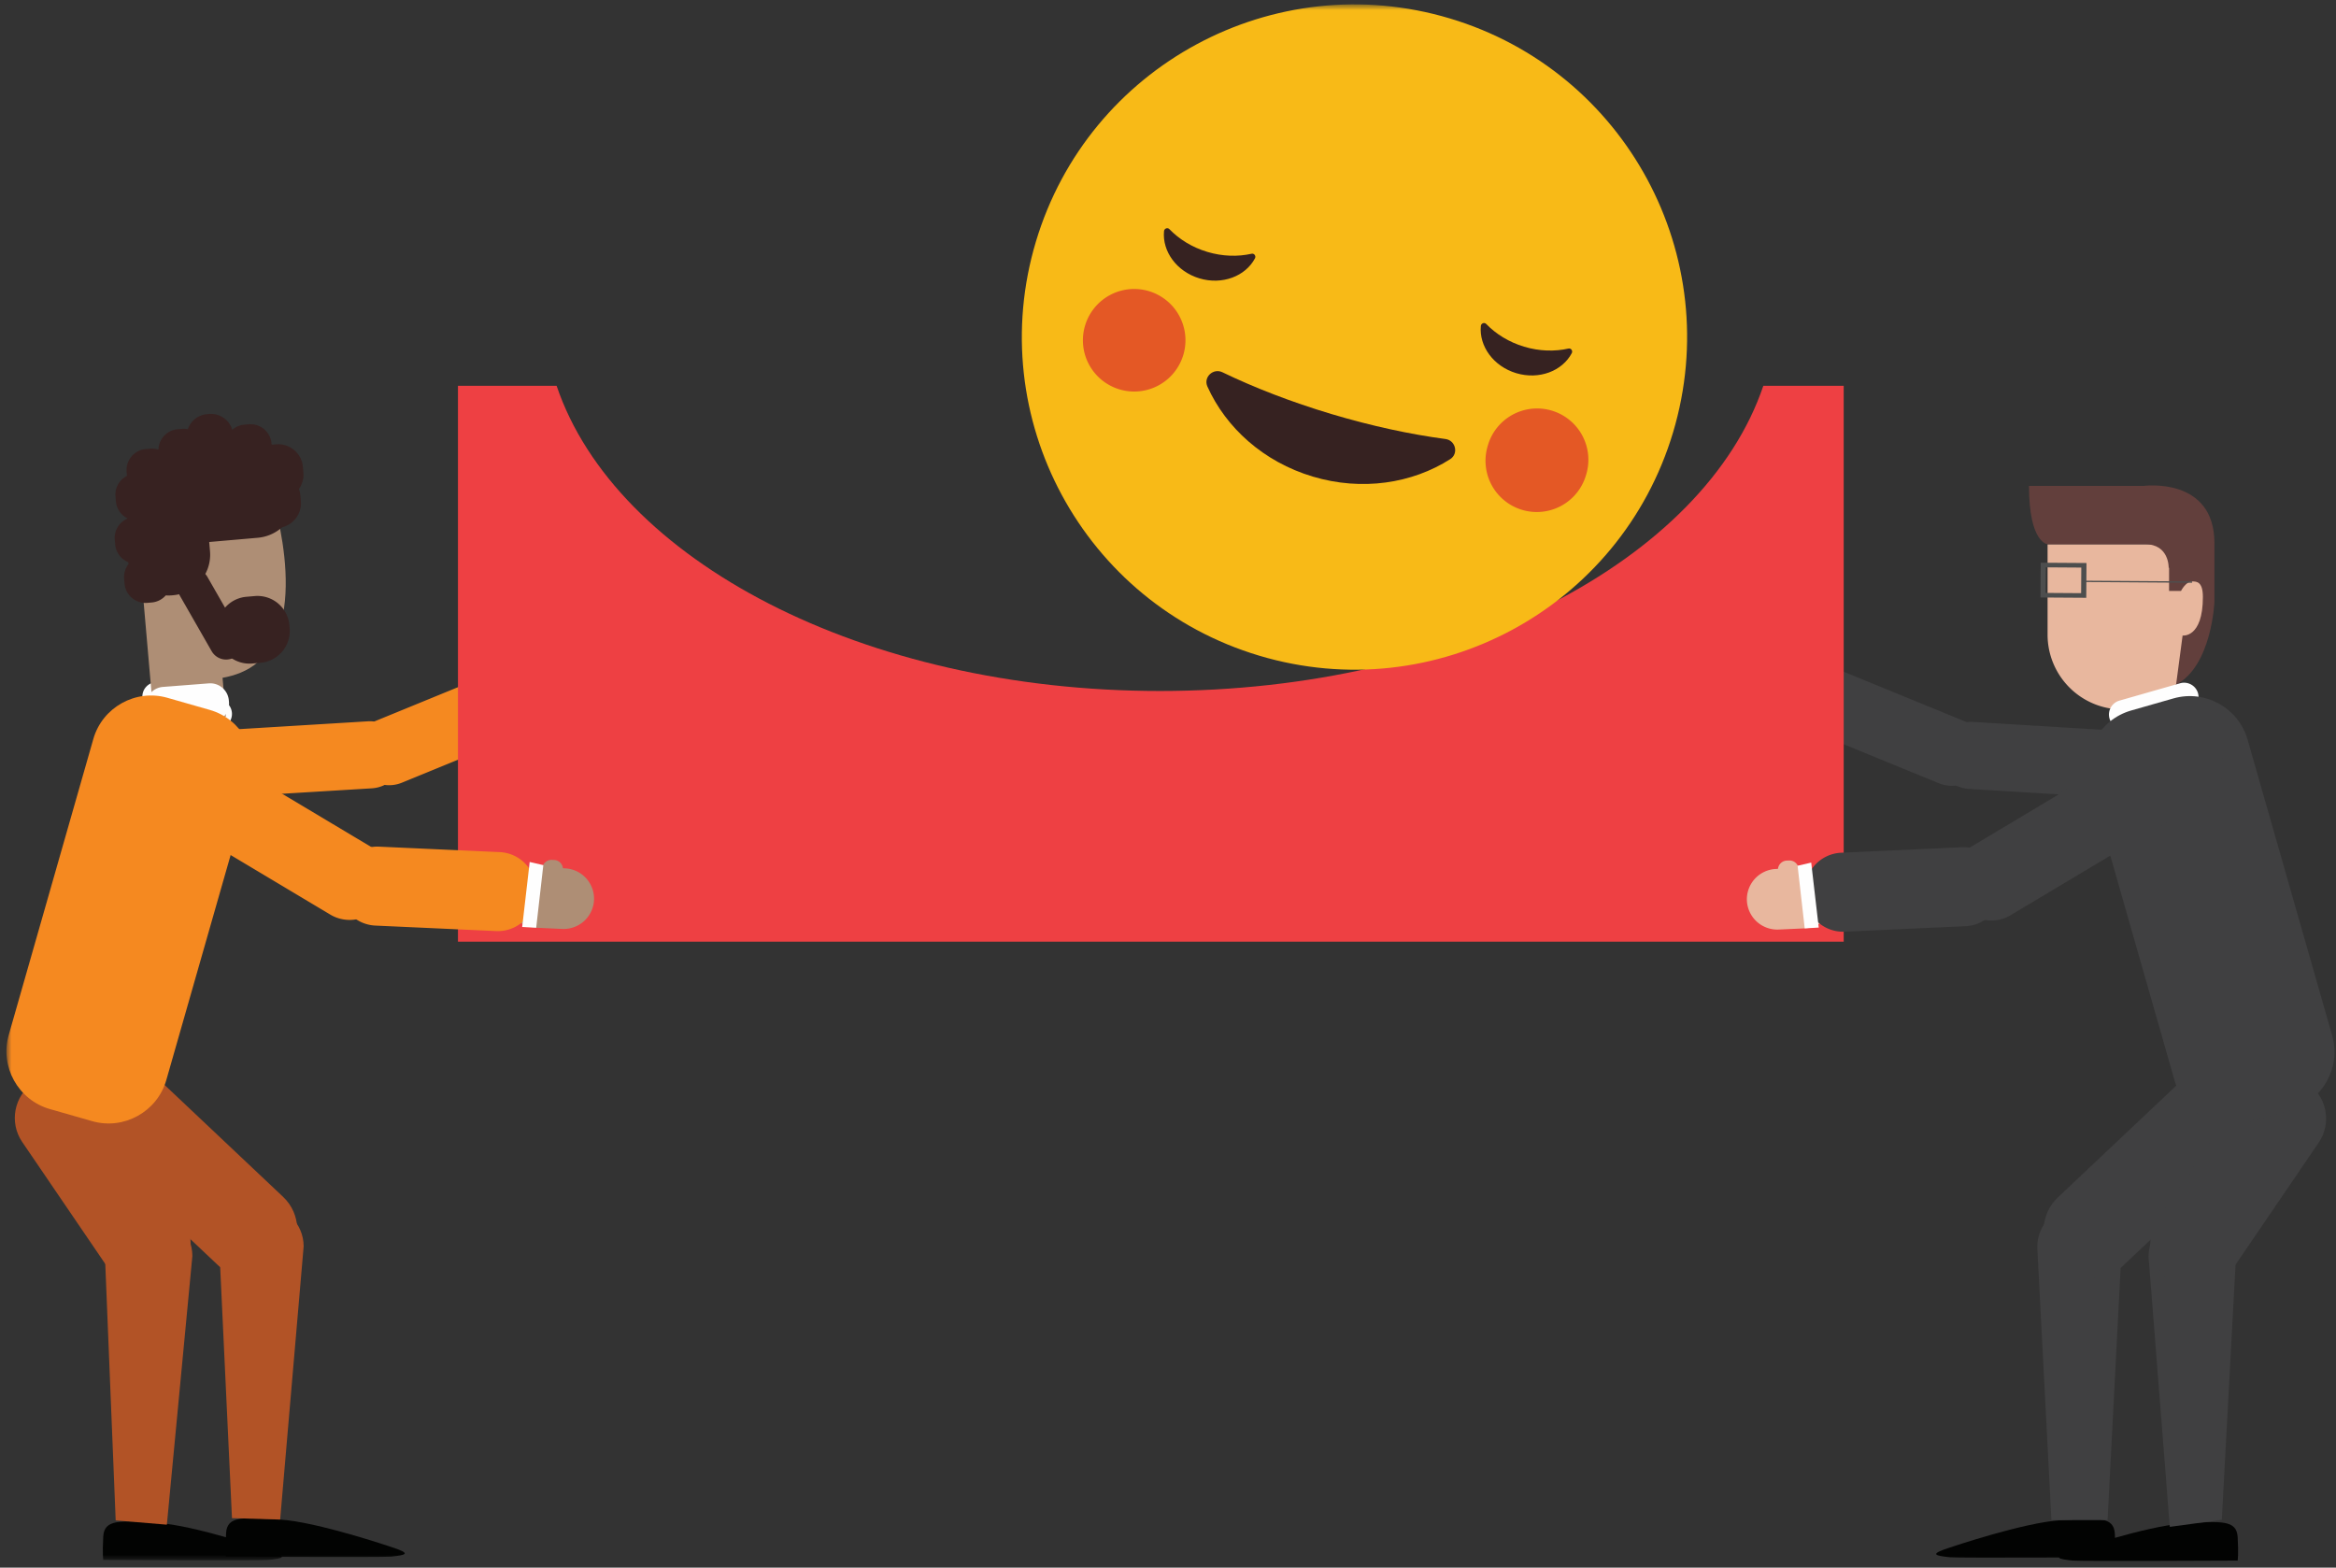 <svg xmlns="http://www.w3.org/2000/svg" xmlns:xlink="http://www.w3.org/1999/xlink" width="304" height="204" viewBox="0 0 304 204">
    <rect x="0" y="0" width="304" height="204" fill="#333333" stroke="none"/>
    <defs>
        <path id="a" d="M.836 203.3h302.968V.743H.836z"/>
    </defs>
    <g fill="none" fill-rule="evenodd" transform="translate(0 -.175)">
        <path fill="#E8B79E" d="M287.247 80.806c0 5.377-5.67 11.69-11.047 11.69a9.734 9.734 0 0 1-9.735-9.736V71.002h20.885l-.103 9.804z"/>
        <path fill="#623F3C" d="M288.179 70.864v7.612s-.328 8.354-4.989 10.788l.846-6.387s2.641.363 2.641-5.023c0-1.967-.784-2.019-1.398-2.019-.828 0-1.45 1.243-1.45 1.243h-1.553v-3.004l.005-.02-.057.02s.104-3.08-3.081-3.08h-12.678s-2.417-.13-2.417-7.587h14.914s9.217-1.243 9.217 7.457"/>
        <path fill="#FEFEFE" d="M18.599 90.3a1.886 1.886 0 0 1 2.325-1.291l7.902 2.259a1.886 1.886 0 0 1 1.29 2.325 1.887 1.887 0 0 1-2.324 1.29l-7.902-2.258a1.887 1.887 0 0 1-1.291-2.325"/>
        <path fill="#372221" d="M31.781 55.438l.59-.05a2.744 2.744 0 0 1 2.964 2.488l.015.17.58-.052a3.232 3.232 0 0 1 3.49 2.93l.066.77a3.19 3.19 0 0 1-.588 2.118c.093.255.165.521.19.804l.067.768a3.232 3.232 0 0 1-2.93 3.49l-.695.06a3.23 3.23 0 0 1-3.488-2.93l-.067-.769a3.19 3.19 0 0 1 .587-2.119 3.155 3.155 0 0 1-.189-.804l-.067-.768a2.745 2.745 0 0 1-2.958-2.489l-.056-.653a2.744 2.744 0 0 1 2.49-2.964"/>
        <path fill="#AE8E75" d="M35.054 63.5s5.703 16.726-1.542 22.883c-1.3 1.104-2.901 1.705-4.55 1.996l.439 5.045-9.343.813-.578-6.633-.755-8.674-1.221-14.031 17.55-1.4z"/>
        <path fill="#FEFEFE" d="M29.8 91.561l-.018-.23a2.43 2.43 0 0 0-2.604-2.23l-5.975.463a2.431 2.431 0 0 0-2.23 2.605l.018.231a2.431 2.431 0 0 0 2.604 2.23l5.976-.465a2.431 2.431 0 0 0 2.229-2.604"/>
        <path fill="#372221" d="M22.66 71.103l10.882-.947c3.015-.263 5.267-2.944 5.005-5.96l-.046-.524c-.262-3.015-2.944-5.267-5.959-5.005l-10.882.947c-3.015.263-5.268 2.945-5.005 5.96l.046.524c.262 3.015 2.944 5.267 5.96 5.005M30.5 85.719a2.171 2.171 0 0 0 .801-2.953l-4.307-7.515a2.168 2.168 0 0 0-2.952-.802 2.17 2.17 0 0 0-.802 2.953l4.306 7.515a2.17 2.17 0 0 0 2.953.802"/>
        <path fill="#372221" d="M32.813 86.518l1.1-.096a4.171 4.171 0 0 0 3.783-4.504l-.035-.396a4.17 4.17 0 0 0-4.504-3.782l-1.1.095a4.17 4.17 0 0 0-3.782 4.504l.034.397a4.172 4.172 0 0 0 4.504 3.782M27.461 60.176l.276-.024a2.904 2.904 0 0 0 2.633-3.135l-.03-.34a2.903 2.903 0 0 0-3.135-2.631l-.276.024a2.903 2.903 0 0 0-2.633 3.135l.03.338a2.904 2.904 0 0 0 3.135 2.633"/>
        <path fill="#372221" d="M16.622 67.644a2.734 2.734 0 0 1-1.539-2.214l-.056-.653a2.742 2.742 0 0 1 1.497-2.677l-.046-.526c-.13-1.5.99-2.833 2.49-2.964l.59-.051c.37-.032.727.013 1.06.119.043-1.363 1.094-2.522 2.485-2.643l.59-.051c1.5-.131 2.834.99 2.964 2.489l.057.653c.13 1.5-.99 2.834-2.49 2.964l-.59.052a2.717 2.717 0 0 1-1.06-.12 2.736 2.736 0 0 1-1.493 2.355l.031.347c.034-.003.066-.011.1-.014l.185-.016c2.896-.252 5.471 1.91 5.723 4.807l.21 2.41c.252 2.896-1.91 5.47-4.807 5.723l-.184.016c-.26.023-.516.019-.769.005a2.725 2.725 0 0 1-1.806.919l-.59.05a2.745 2.745 0 0 1-2.964-2.488l-.057-.653a2.723 2.723 0 0 1 .581-1.92c-.017-.077-.037-.154-.05-.233a2.735 2.735 0 0 1-1.69-2.28l-.057-.653c-.105-1.213.614-2.306 1.685-2.753"/>
        <path fill="#F58920" d="M23.887 99.874a4.38 4.38 0 0 1 4.094-4.624l19.89-1.21a4.38 4.38 0 0 1 4.624 4.095 4.38 4.38 0 0 1-4.094 4.624l-19.89 1.209a4.38 4.38 0 0 1-4.624-4.094"/>
        <path fill="#F58920" d="M46.592 99.648a4.38 4.38 0 0 1 2.385-5.697l18.439-7.554a4.38 4.38 0 0 1 5.697 2.385 4.38 4.38 0 0 1-2.385 5.697l-18.44 7.554a4.38 4.38 0 0 1-5.696-2.385"/>
        <path fill="#404041" d="M280.753 99.953a4.38 4.38 0 0 0-4.094-4.624l-19.89-1.21a4.38 4.38 0 0 0-4.624 4.095 4.38 4.38 0 0 0 4.094 4.624l19.89 1.209a4.38 4.38 0 0 0 4.624-4.094"/>
        <path fill="#404041" d="M258.049 99.728a4.38 4.38 0 0 0-2.385-5.697l-18.44-7.555a4.379 4.379 0 0 0-5.696 2.386 4.38 4.38 0 0 0 2.385 5.697l18.439 7.553a4.38 4.38 0 0 0 5.697-2.384"/>
        <path fill="#FBBD81" d="M232.955 92.784l-.807.108a3.777 3.777 0 0 1-4.23-3.235l-.049-.357a3.778 3.778 0 0 1 3.235-4.231l.807-.108a3.777 3.777 0 0 1 4.231 3.235l.048.357a3.777 3.777 0 0 1-3.235 4.23"/>
        <path fill="#FBBD81" d="M232.178 86.492l-.318.042a1.204 1.204 0 1 1-.319-2.387l.318-.043a1.205 1.205 0 1 1 .32 2.388"/>
        <path fill="#020302" d="M253.764 201.551s9.57-3.25 14.418-3.555c4.848-.303 6.91-.508 7.038 1.778.127 2.285 0 3.047 0 3.047s-20.47.103-21.456 0c-1.968-.207-2.783-.378 0-1.27"/>
        <path fill="#FEFEFE" d="M286.042 90.379a1.885 1.885 0 0 0-2.325-1.291l-7.902 2.259a1.886 1.886 0 0 0-1.291 2.325 1.887 1.887 0 0 0 2.325 1.291l7.902-2.259a1.887 1.887 0 0 0 1.29-2.325"/>
        <path fill="#404041" d="M266.966 197.99l-1.843-35.542c0-2.97 2.43-5.4 5.401-5.4h.19c2.97 0 5.4 2.43 5.4 5.4l-1.841 35.541"/>
        <path fill="#020302" d="M269.748 201.984s9.57-3.251 14.418-3.555c4.848-.303 6.91-.508 7.038 1.778.126 2.285 0 3.047 0 3.047s-20.47.103-21.457 0c-1.968-.207-2.783-.378 0-1.27"/>
        <path fill="#404041" d="M282.369 198.867l-2.763-35.163c0-3.074 2.516-5.59 5.59-5.59h.196c3.074 0 5.589 2.516 5.589 5.59l-1.842 34.242"/>
        <path fill="#404041" d="M267.934 164.706l-.385-.408c-2.213-2.344-2.106-6.074.24-8.287l20-18.882c2.343-2.213 6.072-2.106 8.286.238l.385.408c2.214 2.345 2.106 6.074-.238 8.288l-20 18.88c-2.345 2.215-6.075 2.108-8.288-.237"/>
        <path fill="#404041" d="M282.688 166.983l-.44-.298c-2.522-1.72-3.18-5.19-1.461-7.713l11.355-16.667c1.719-2.523 5.189-3.18 7.712-1.462l.439.3c2.523 1.719 3.18 5.19 1.462 7.713L290.4 165.522c-1.718 2.523-5.19 3.18-7.712 1.462"/>
        <path fill="#404041" d="M298.15 144.577l-5.513 1.576c-4.123 1.179-8.461-1.23-9.64-5.354l-11.013-38.524c-1.178-4.123 1.23-8.461 5.354-9.64l5.514-1.576c4.123-1.18 8.46 1.23 9.64 5.354l11.013 38.524c1.179 4.123-1.231 8.46-5.354 9.64"/>
        <path fill="#4D4E4E" d="M270.854 74.035l-4.616-.031-.022 3.327 4.616.031.022-3.327zm-5.284-.635l5.96.04-.03 4.526-5.96-.039.03-4.527z"/>
        <path fill="#4D4E4E" d="M271.041 75.912l14.237.095.001-.171-14.237-.095z"/>
        <mask id="b" fill="#fff">
            <use xlink:href="#a"/>
        </mask>
        <path fill="#EE4043" d="M72.435 50.377H59.598v72.337h180.337V50.377h-10.46c-7.664 22.687-39.907 39.717-78.52 39.717-38.612 0-70.856-17.03-78.52-39.717z" mask="url(#b)"/>
        <path fill="#E8B79E" d="M234.86 120.983l-3.403.154a3.958 3.958 0 0 1-4.121-3.763 3.959 3.959 0 0 1 3.764-4.121l3.404-.154a3.957 3.957 0 0 1 4.12 3.763 3.957 3.957 0 0 1-3.763 4.121" mask="url(#b)"/>
        <path fill="#E8B79E" d="M232.93 114.557l-.322.015a1.205 1.205 0 0 1-.109-2.407l.321-.014a1.204 1.204 0 1 1 .11 2.406" mask="url(#b)"/>
        <path fill="#404041" d="M254.922 117.578l-.242-.403a4.921 4.921 0 0 1 1.697-6.729l25.25-15.088a4.921 4.921 0 0 1 6.73 1.695l.241.403a4.921 4.921 0 0 1-1.696 6.73l-25.251 15.087c-2.317 1.385-5.346.622-6.73-1.695" mask="url(#b)"/>
        <path fill="#404041" d="M234.933 116.735l-.021-.47a4.92 4.92 0 0 1 4.68-5.123l15.745-.714a4.922 4.922 0 0 1 5.124 4.68l.021.469a4.92 4.92 0 0 1-4.679 5.124l-15.746.714a4.922 4.922 0 0 1-5.124-4.68" mask="url(#b)"/>
        <path fill="#FEFEFE" d="M236.684 120.881l-1.823.102-.927-8.149 1.772-.408z" mask="url(#b)"/>
        <path fill="#020302" d="M50.877 201.472s-9.571-3.251-14.418-3.555c-4.848-.303-6.911-.508-7.038 1.778-.127 2.285 0 3.047 0 3.047s20.47.103 21.456 0c1.968-.207 2.783-.378 0-1.27" mask="url(#b)"/>
        <path fill="#B25326" d="M36.458 197.917l3.058-35.548c0-2.97-2.43-5.4-5.4-5.4h-.189c-2.97 0-5.4 2.43-5.4 5.4l1.662 35.365" mask="url(#b)"/>
        <path fill="#020302" d="M34.893 201.905s-9.571-3.251-14.418-3.555c-4.848-.303-6.911-.508-7.038 1.778-.127 2.285 0 3.047 0 3.047s20.47.103 21.456 0c1.968-.207 2.783-.378 0-1.27" mask="url(#b)"/>
        <path fill="#B25326" d="M21.715 198.583l3.319-34.958c0-3.074-2.515-5.59-5.59-5.59h-.195c-3.074 0-5.59 2.516-5.59 5.59l1.396 34.4" mask="url(#b)"/>
        <path fill="#B25326" d="M36.706 164.627l.385-.408c2.214-2.344 2.106-6.074-.238-8.287l-20-18.882c-2.345-2.214-6.075-2.106-8.288.238l-.385.408c-2.213 2.345-2.106 6.074.24 8.288l20 18.88c2.343 2.215 6.072 2.108 8.286-.237" mask="url(#b)"/>
        <path fill="#B25326" d="M21.953 166.904l.439-.299c2.523-1.719 3.18-5.189 1.462-7.712l-11.355-16.667c-1.72-2.523-5.19-3.18-7.712-1.462l-.44.3c-2.522 1.718-3.18 5.188-1.461 7.711l11.354 16.667c1.719 2.523 5.19 3.181 7.713 1.462" mask="url(#b)"/>
        <path fill="#F58920" d="M6.49 144.498l5.514 1.576c4.123 1.179 8.46-1.23 9.64-5.353l11.013-38.525c1.179-4.123-1.231-8.461-5.354-9.64l-5.515-1.576c-4.122-1.18-8.46 1.23-9.64 5.354L1.136 134.858c-1.178 4.123 1.23 8.46 5.353 9.64" mask="url(#b)"/>
        <path fill="#AE8E75" d="M69.78 120.904l3.404.154a3.958 3.958 0 0 0 4.12-3.763 3.958 3.958 0 0 0-3.763-4.121l-3.404-.154a3.957 3.957 0 0 0-4.12 3.763 3.957 3.957 0 0 0 3.763 4.12" mask="url(#b)"/>
        <path fill="#AE8E75" d="M71.711 114.478l.321.015a1.205 1.205 0 0 0 .11-2.407l-.322-.014a1.204 1.204 0 1 0-.109 2.406" mask="url(#b)"/>
        <path fill="#F58920" d="M49.72 117.499l.24-.403a4.921 4.921 0 0 0-1.696-6.73L23.014 95.28a4.921 4.921 0 0 0-6.73 1.695l-.242.403a4.923 4.923 0 0 0 1.696 6.73l25.252 15.088a4.921 4.921 0 0 0 6.73-1.696" mask="url(#b)"/>
        <path fill="#F58920" d="M69.707 116.656l.022-.47a4.92 4.92 0 0 0-4.68-5.124l-15.746-.713a4.922 4.922 0 0 0-5.123 4.68l-.022.469a4.92 4.92 0 0 0 4.68 5.123l15.745.715a4.922 4.922 0 0 0 5.124-4.68" mask="url(#b)"/>
        <path fill="#FEFEFE" d="M67.956 120.802l1.823.102.927-8.149-1.773-.408z" mask="url(#b)"/>
        <path fill="#F8BA17" d="M163.86 85.495c-22.9-6.853-35.907-30.97-29.054-53.868 6.852-22.9 30.969-35.908 53.869-29.055 22.899 6.852 35.906 30.97 29.053 53.87-6.853 22.899-30.97 35.905-53.868 29.053z" mask="url(#b)"/>
        <path fill="#362221" d="M159.087 48.62c-1.2-.583-2.507.634-1.96 1.851 2.404 5.355 7.289 9.8 13.708 11.72 6.415 1.92 12.94.891 17.889-2.265 1.125-.716.705-2.45-.618-2.622-4.567-.607-9.614-1.689-14.836-3.25-5.223-1.564-10.037-3.434-14.183-5.434M193.407 42.33c-.237-.249-.66-.083-.693.256-.25 2.636 1.64 5.264 4.606 6.151 2.967.888 5.99-.269 7.228-2.61.161-.3-.1-.67-.435-.594-1.782.401-3.776.355-5.762-.24-1.985-.594-3.675-1.65-4.944-2.964M152.177 29.99c-.237-.247-.66-.081-.695.258-.249 2.636 1.643 5.264 4.61 6.152 2.965.887 5.987-.27 7.228-2.61.159-.301-.103-.672-.44-.596-1.781.4-3.773.356-5.757-.238-1.986-.594-3.677-1.651-4.946-2.965" mask="url(#b)"/>
        <path fill="#E45825" d="M206.386 62.047a6.67 6.67 0 0 1-8.304 4.477 6.67 6.67 0 0 1-4.481-8.303 6.674 6.674 0 1 1 12.785 3.826M153.991 46.368a6.671 6.671 0 0 1-8.305 4.477 6.67 6.67 0 0 1-4.479-8.303 6.674 6.674 0 0 1 8.305-4.482 6.674 6.674 0 0 1 4.48 8.308" mask="url(#b)"/>
    </g>
</svg>
